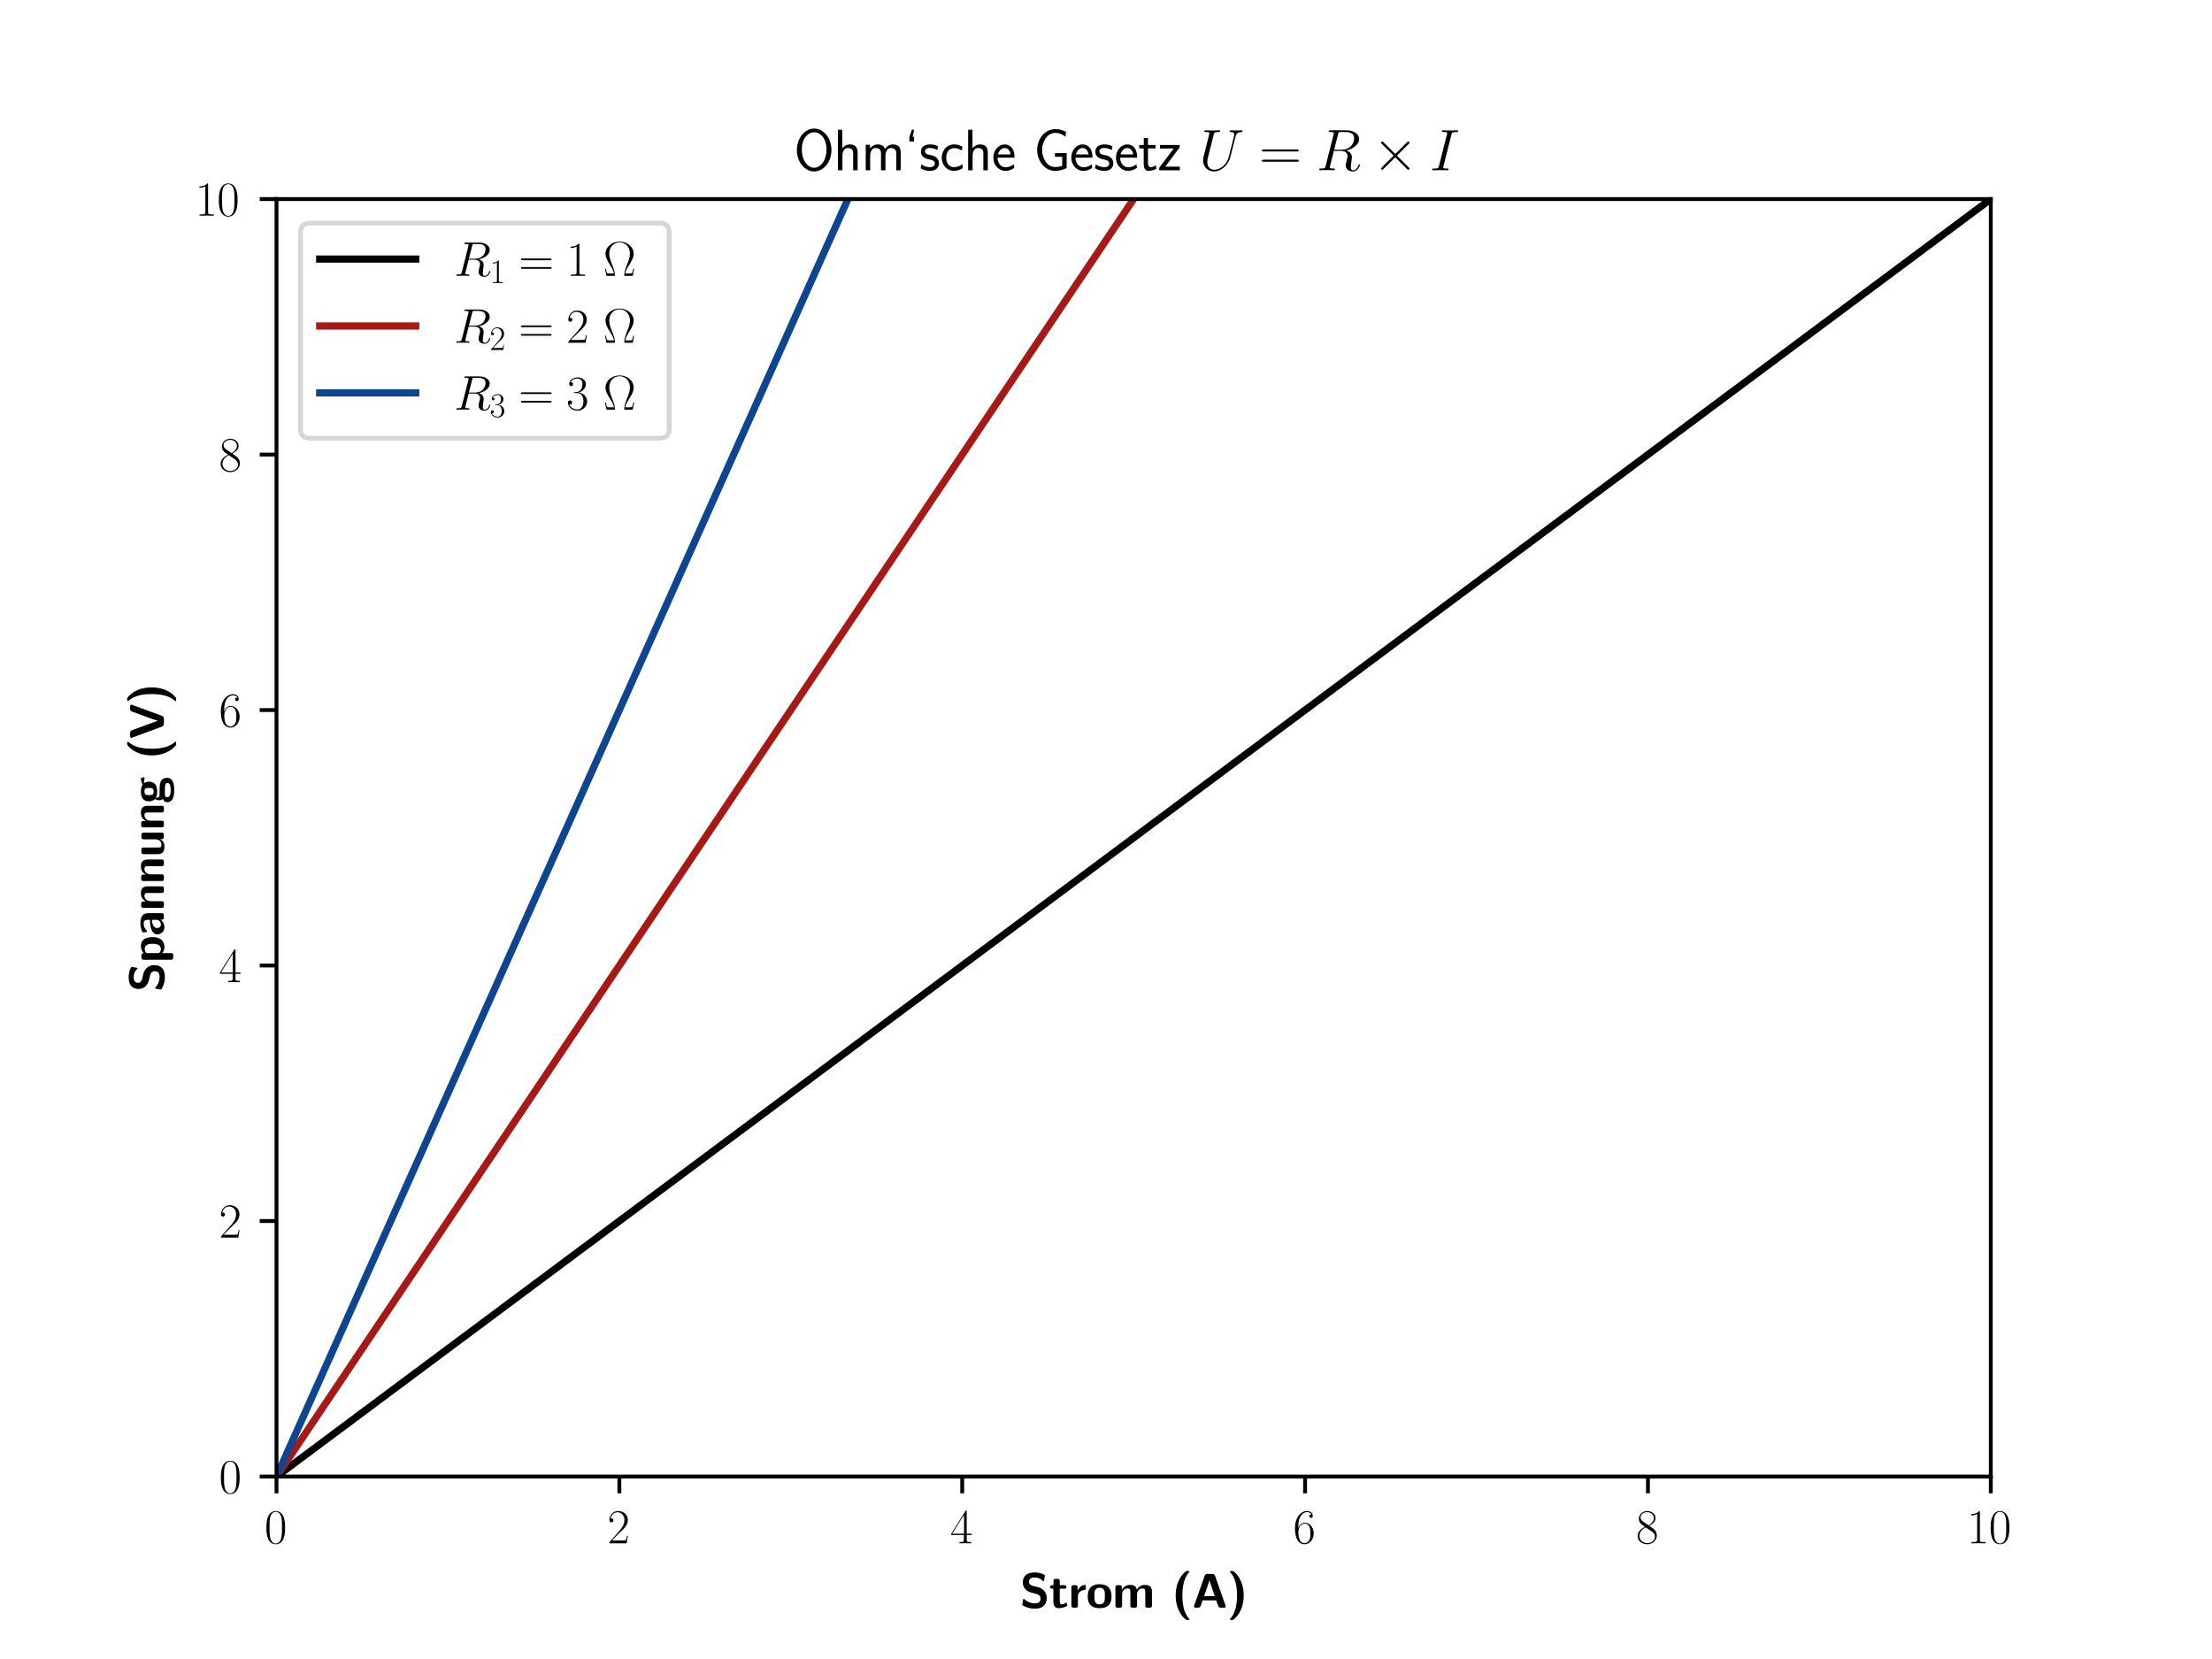 <svg xmlns:xlink="http://www.w3.org/1999/xlink" width="614.4" height="460.8" viewBox="0 0 460.8 345.6" xmlns="http://www.w3.org/2000/svg"><defs><style>*{stroke-linejoin:round;stroke-linecap:butt}</style></defs><g id="figure_1"><path d="M0 345.6h460.8V0H0z" style="fill:#fff" id="patch_1"/><g id="axes_1"><path d="M57.6 307.584h357.12V41.472H57.6z" style="fill:#fff" id="patch_2"/><g id="matplotlib.axis_1"><g id="xtick_1"><g id="line2d_1"><defs><path id="m29619a99ea" d="M0 0v3.5" style="stroke:#000;stroke-width:.8"/></defs><use xlink:href="#m29619a99ea" x="57.6" y="307.584" style="stroke:#000;stroke-width:.8"/></g><g transform="matrix(.1 0 0 -.1 55.11 321.502)" id="text_1"><defs><path id="CMR17-30" d="M2688 2038c0 392-6 1061-275 1575-237 450-615 611-947 611-308 0-698-142-941-604-256-483-282-1081-282-1582 0-367 7-926 205-1415 275-662 768-751 1018-751 294 0 742 121 1004 732 192 444 218 964 218 1434zM1466-26c-410 0-653 354-743 842-70 380-70 933-70 1293 0 495 0 906 83 1298 122 547 480 714 730 714 262 0 601-174 723-701 83-366 89-797 89-1311 0-418 0-933-76-1312-135-701-512-823-736-823z" transform="scale(.016)"/></defs><use xlink:href="#CMR17-30" transform="scale(.996)"/></g></g><g id="xtick_2"><use xlink:href="#m29619a99ea" x="129.024" y="307.584" style="stroke:#000;stroke-width:.8" id="line2d_2"/><g transform="matrix(.1 0 0 -.1 126.533 321.502)" id="text_2"><defs><path id="CMR17-32" d="M2669 990h-115c-64-453-116-530-141-568-32-51-493-51-583-51H602c230 249 678 702 1222 1225 390 370 845 804 845 1437 0 755-602 1191-1274 1191-704 0-1133-621-1133-1197 0-250 186-282 263-282 64 0 256 38 256 262 0 199-167 257-256 257-39 0-77-7-103-20 122 544 493 813 884 813 556 0 921-441 921-1024 0-556-326-1035-691-1450L262 147V0h2253l154 990z" transform="scale(.016)"/></defs><use xlink:href="#CMR17-32" transform="scale(.996)"/></g></g><g id="xtick_3"><use xlink:href="#m29619a99ea" x="200.448" y="307.584" style="stroke:#000;stroke-width:.8" id="line2d_3"/><g transform="matrix(.1 0 0 -.1 197.957 321.502)" id="text_3"><defs><path id="CMR17-34" d="M2150 4147c0 134-6 141-121 141L128 1254v-166h1651V460c0-230-13-294-461-294h-121V0c205 12 550 12 768 12 217 0 563 0 768-12v166h-122c-448 0-461 64-461 294v628h653v166h-653v2893zm-352-424V1254H256l1542 2469z" transform="scale(.016)"/></defs><use xlink:href="#CMR17-34" transform="scale(.996)"/></g></g><g id="xtick_4"><use xlink:href="#m29619a99ea" x="271.872" y="307.584" style="stroke:#000;stroke-width:.8" id="line2d_4"/><g transform="matrix(.1 0 0 -.1 269.381 321.502)" id="text_4"><defs><path id="CMR17-36" d="M678 2198c0 1514 717 1878 1133 1878 135 0 461-27 589-294-102 0-294 0-294-224 0-173 140-230 230-230 58 0 230 25 230 243 0 416-320 653-761 653-762 0-1562-813-1562-2213C243 257 966-128 1478-128c621 0 1210 559 1210 1423 0 806-518 1393-1171 1393-391 0-679-258-839-709v219zM1478 25c-787 0-787 1187-787 1425 0 464 218 1135 813 1135 109 0 422 0 634-445 115-251 115-516 115-838 0-348 0-606-135-864-140-265-345-413-640-413z" transform="scale(.016)"/></defs><use xlink:href="#CMR17-36" transform="scale(.996)"/></g></g><g id="xtick_5"><use xlink:href="#m29619a99ea" x="343.296" y="307.584" style="stroke:#000;stroke-width:.8" id="line2d_5"/><g transform="matrix(.1 0 0 -.1 340.805 321.502)" id="text_5"><defs><path id="CMR17-38" d="M1741 2289c403 205 813 514 813 1009 0 586-564 926-1082 926-582 0-1094-424-1094-1009 0-161 38-438 288-682 64-64 332-257 505-379-288-148-960-502-960-1209 0-663 627-1073 1248-1073 685 0 1261 494 1261 1150 0 585-390 855-646 1029l-333 238zm-839 566c-51 32-307 231-307 533 0 393 403 688 864 688 506 0 877-360 877-778 0-598-666-939-698-939-6 0-12 0-64 39l-672 457zm1178-1319c96-70 403-283 403-675 0-476-473-836-1011-836C890 25 448 443 448 951s390 933 832 1132l800-547z" transform="scale(.016)"/></defs><use xlink:href="#CMR17-38" transform="scale(.996)"/></g></g><g id="xtick_6"><use xlink:href="#m29619a99ea" x="414.72" y="307.584" style="stroke:#000;stroke-width:.8" id="line2d_6"/><g transform="matrix(.1 0 0 -.1 409.739 321.502)" id="text_6"><defs><path id="CMR17-31" d="M1702 4083c0 134-6 141-96 141-249-297-627-391-985-404-19 0-51 0-58-12-6-13-6-26-6-160 198 0 531 38 787 191V467c0-224-13-301-563-301H589V0c307 6 627 12 934 12s627-6 935-12v166h-192c-551 0-564 70-564 301v3616z" transform="scale(.016)"/></defs><use xlink:href="#CMR17-31" transform="scale(.996)"/><use xlink:href="#CMR17-30" transform="matrix(.996 0 0 .996 45.69 0)"/></g></g><g transform="matrix(.1 0 0 -.1 212.45 334.912)" id="text_7"><defs><path id="CMSSBX10-53" d="M1728 2843c-141 32-538 180-538 546 0 546 544 559 762 559 358 0 678-83 992-392 102-96 109-103 134-103 39 0 71 20 90 116l96 558c13 52 13 64 13 84 0 51-7 57-167 140-454 224-832 257-1158 257-570 0-1562-135-1562-1334 0-457 237-752 359-880 326-335 627-399 1126-514 359-84 499-116 640-245 64-64 199-199 199-443 0-604-551-623-762-623-538 0-1005 219-1325 508-77 77-89 77-115 77-38 0-70-20-90-116l-96-558c-12-52-12-64-12-84 0-134 665-364 697-377 429-135 775-147 941-147 960 0 1562 428 1562 1423 0 720-532 1259-1172 1407l-614 141z" transform="scale(.016)"/><path id="CMSSBX10-74" d="M1395 2483h570c77 0 307 0 307 230 0 231-230 231-307 231h-570v526c0 203-45 306-307 306H890c-231 0-308-71-308-306v-526H435c-70 0-307 0-307-231 0-230 230-230 307-230h128V858c0-647 231-922 672-922 58 0 339 0 672 102 109 32 480 147 480 269 0 19-13 64-51 198-32 129-45 167-102 167-32 0-39-6-77-45-71-51-243-192-512-192-154 0-250 109-250 533v1515z" transform="scale(.016)"/><path id="CMSSBX10-72" d="M1242 1456c0 601 505 848 908 873 116 6 128 6 128 173v301c0 128 0 173-115 173-179 0-646-65-947-754h-6v414c0 205-45 308-308 308H698c-231 0-308-71-308-308V305C390 76 461 0 698 0h236c244 0 308 83 308 305v1151z" transform="scale(.016)"/><path id="CMSSBX10-6f" d="M3315 1458c0 1062-512 1614-1555 1614-1069 0-1562-572-1562-1614C198 403 749-64 1754-64c1004 0 1561 460 1561 1522zM1760 435c-691 0-691 583-691 1101 0 498 0 1075 685 1075 691 0 691-570 691-1075 0-512 0-1101-685-1101z" transform="scale(.016)"/><path id="CMSSBX10-6d" d="M5158 2059c0 654-281 917-934 917-454 0-806-212-1037-632-102 612-646 632-915 632-122 0-390 0-678-212-199-147-327-351-372-446h-6v318c0 205-45 308-307 308H691c-230 0-307-71-307-308V305C384 76 454 0 691 0h256c243 0 307 83 307 305v1399c0 570 391 811 704 811 308 0 378-133 378-469V305c0-229 70-305 307-305h256c243 0 307 83 307 305v1399c0 570 391 811 704 811 308 0 378-133 378-469V305c0-229 70-305 307-305h256c243 0 307 83 307 305v1754z" transform="scale(.016)"/><path id="CMSSBX10-28" d="M2054 4800c-115 0-128 0-243-103-768-646-1261-1740-1261-3097 0-775 160-2112 1229-3079 135-121 147-121 275-121h116c102 0 172 0 172 83 0 19 0 32-76 115-404 493-845 1280-845 3002 0 1881 531 2624 883 3046 26 32 38 45 38 70 0 84-70 84-172 84h-116z" transform="scale(.016)"/><path id="CMSSBX10-41" d="M3034 4142c-96 274-282 274-410 274h-563c-128 0-314 0-410-274L301 299c-32-83-32-95-32-127C269 0 429 0 518 0h231c115 0 313 0 403 255l250 705h1772l218-610c77-222 122-350 429-350h345c90 0 250 0 250 172 0 32 0 44-32 127L3034 4142zm-980-1284c96 279 180 521 231 750h6c32-153 32-166 83-312l608-1786H1594l460 1348z" transform="scale(.016)"/><path id="CMSSBX10-29" d="M563 4800c-102 0-173 0-173-84 0-19 0-32 77-115 397-492 845-1280 845-3001 0-1876-531-2618-883-3047-39-45-39-57-39-70 0-83 71-83 173-83h115c116 0 128 0 244 102 768 646 1260 1741 1260 3098 0 774-160 2112-1228 3078-135 122-148 122-276 122H563z" transform="scale(.016)"/></defs><use xlink:href="#CMSSBX10-53" transform="scale(.996)"/><use xlink:href="#CMSSBX10-74" transform="matrix(.996 0 0 .996 60.883 0)"/><use xlink:href="#CMSSBX10-72" transform="matrix(.996 0 0 .996 101.149 0)"/><use xlink:href="#CMSSBX10-6f" transform="matrix(.996 0 0 .996 138.232 0)"/><use xlink:href="#CMSSBX10-6d" transform="matrix(.996 0 0 .996 193.027 0)"/><use xlink:href="#CMSSBX10-28" transform="matrix(.996 0 0 .996 315.9 0)"/><use xlink:href="#CMSSBX10-41" transform="matrix(.996 0 0 .996 358.519 0)"/><use xlink:href="#CMSSBX10-29" transform="matrix(.996 0 0 .996 431.578 0)"/></g></g><g id="matplotlib.axis_2"><g id="ytick_1"><g id="line2d_7"><defs><path id="m2f0698ca7b" d="M0 0h-3.5" style="stroke:#000;stroke-width:.8"/></defs><use xlink:href="#m2f0698ca7b" x="57.6" y="307.584" style="stroke:#000;stroke-width:.8"/></g><use xlink:href="#CMR17-30" transform="matrix(.1 0 0 -.1 45.619 311.043)" id="text_8"/></g><g id="ytick_2"><use xlink:href="#m2f0698ca7b" x="57.6" y="254.362" style="stroke:#000;stroke-width:.8" id="line2d_8"/><use xlink:href="#CMR17-32" transform="matrix(.1 0 0 -.1 45.619 257.82)" id="text_9"/></g><g id="ytick_3"><use xlink:href="#m2f0698ca7b" x="57.6" y="201.139" style="stroke:#000;stroke-width:.8" id="line2d_9"/><use xlink:href="#CMR17-34" transform="matrix(.1 0 0 -.1 45.619 204.598)" id="text_10"/></g><g id="ytick_4"><use xlink:href="#m2f0698ca7b" x="57.6" y="147.917" style="stroke:#000;stroke-width:.8" id="line2d_10"/><use xlink:href="#CMR17-36" transform="matrix(.1 0 0 -.1 45.619 151.376)" id="text_11"/></g><g id="ytick_5"><use xlink:href="#m2f0698ca7b" x="57.6" y="94.694" style="stroke:#000;stroke-width:.8" id="line2d_11"/><use xlink:href="#CMR17-38" transform="matrix(.1 0 0 -.1 45.619 98.154)" id="text_12"/></g><g id="ytick_6"><use xlink:href="#m2f0698ca7b" x="57.6" y="41.472" style="stroke:#000;stroke-width:.8" id="line2d_12"/><g transform="matrix(.1 0 0 -.1 40.637 44.931)" id="text_13"><use xlink:href="#CMR17-31" transform="scale(.996)"/><use xlink:href="#CMR17-30" transform="matrix(.996 0 0 .996 45.69 0)"/></g></g><g transform="matrix(0 -.1 -.1 0 34.147 206.644)" id="text_14"><defs><path id="CMSSBX10-70" d="M1261 256c288-320 640-320 729-320 1357 0 1357 1228 1357 1548 0 314 0 1524-1158 1524-378 0-717-154-947-372 0 237-90 301-308 301H698c-231 0-308-70-308-307V-912c0-228 71-304 308-304h256c243 0 307 83 307 304V256zm0 2041c70 64 281 211 557 211 652 0 659-755 659-1037 0-256 0-1075-723-1075-148 0-263 52-340 109-153 109-153 141-153 256v1536z" transform="scale(.016)"/><path id="CMSSBX10-61" d="M2970 2047c0 1018-973 1025-1293 1025-301 0-621-26-1050-205-134-58-166-77-166-148 0-44 38-419 45-471 6-39 38-71 83-71 32 0 51 19 70 38 275 292 595 434 992 434 346 0 448-213 448-595v-227c-224 0-1901-13-1901-965 0-453 359-926 922-926 218 0 698 64 998 506V313c0-205 45-307 308-307h236c244 0 308 83 308 307v1734zM2099 998c0-602-608-602-627-602-269 0-442 233-442 479 0 635 890 680 1069 687V998z" transform="scale(.016)"/><path id="CMSSBX10-6e" d="M3200 2085c0 660-282 923-934 923-672 0-960-487-1044-660h-6v320c0 205-45 307-307 307H691c-230 0-307-70-307-307V307C384 76 454 0 691 0h256c243 0 307 83 307 307v1418c0 559 372 822 704 822 308 0 372-148 372-475V307c0-205 44-307 307-307h256c243 0 307 83 307 307v1778z" transform="scale(.016)"/><path id="CMSSBX10-75" d="M3200 2636c0 205-45 308-307 308h-256c-243 0-307-84-307-308V1115c0-423-224-789-679-789-358 0-397 90-397 430v1880c0 205-44 308-307 308H691c-230 0-307-71-307-308V814c0-686 371-878 1037-878 173 0 627 0 928 544V313c0-205 45-307 307-307h237c243 0 307 83 307 307v2323z" transform="scale(.016)"/><path id="CMSSBX10-67" d="M1280 569c-230 0-320 0-410 82-25 27-134 129-134 302 0 45 6 58 13 96 301-166 678-166 813-166 268 0 1286 0 1286 1059 0 373-141 598-198 669 108 0 332 0 595-71 25-13 70-26 89-26 52 0 84 39 84 84 0 25-32 179-45 243-26 154-26 167-141 167-198 0-518-77-762-225-300 199-633 225-908 225-269 0-1287 0-1287-1060 0-257 71-579 314-790-173-237-173-500-173-534 0-125 38-336 173-509-96-39-429-154-429-566 0-200 96-535 499-721 365-166 794-172 1095-172 377 0 1600 0 1600 912 0 1001-903 1001-1767 1001h-307zm282 775c-448 0-468 244-468 598s20 605 468 605 467-245 467-599-19-604-467-604zm345-1472c519 0 787-91 787-323 0-433-729-433-934-433-256 0-941 0-941 452 0 304 199 304 346 304h742z" transform="scale(.016)"/><path id="CMSSBX10-56" d="M4480 4128c26 77 32 83 32 115 0 173-160 173-250 173h-249c-135 0-320 0-423-281l-864-2360-332-980c-7 19-77 242-173 503L1184 4141c-102 275-282 275-416 275H422c-89 0-249 0-249-173 0-32 6-38 32-115L1638 267C1734 0 1920 0 2048 0h589c134 0 313 0 416 280l1427 3848z" transform="scale(.016)"/></defs><use xlink:href="#CMSSBX10-53" transform="scale(.996)"/><use xlink:href="#CMSSBX10-70" transform="matrix(.996 0 0 .996 60.883 0)"/><use xlink:href="#CMSSBX10-61" transform="matrix(.996 0 0 .996 116.785 0)"/><use xlink:href="#CMSSBX10-6e" transform="matrix(.996 0 0 .996 169.09 0)"/><use xlink:href="#CMSSBX10-6e" transform="matrix(.996 0 0 .996 224.99 0)"/><use xlink:href="#CMSSBX10-75" transform="matrix(.996 0 0 .996 280.893 0)"/><use xlink:href="#CMSSBX10-6e" transform="matrix(.996 0 0 .996 336.794 0)"/><use xlink:href="#CMSSBX10-67" transform="matrix(.996 0 0 .996 392.696 0)"/><use xlink:href="#CMSSBX10-28" transform="matrix(.996 0 0 .996 484.021 0)"/><use xlink:href="#CMSSBX10-56" transform="matrix(.996 0 0 .996 526.64 0)"/><use xlink:href="#CMSSBX10-29" transform="matrix(.996 0 0 .996 599.699 0)"/></g></g><path d="M57.6 307.584 461.8 6.39h0" clip-path="url(#pb9e0d80f01)" style="fill:none;stroke:#000;stroke-width:1.5;stroke-linecap:square" id="line2d_13"/><path d="M57.6 307.584 264.659-1h0" clip-path="url(#pb9e0d80f01)" style="fill:none;stroke:#a71916;stroke-width:1.5;stroke-linecap:square" id="line2d_14"/><path d="M57.6 307.584 195.639-1h0" clip-path="url(#pb9e0d80f01)" style="fill:none;stroke:#0d468e;stroke-width:1.5;stroke-linecap:square" id="line2d_15"/><path d="M57.6 307.584V41.472" style="fill:none;stroke:#000;stroke-width:.8;stroke-linejoin:miter;stroke-linecap:square" id="patch_3"/><path d="M414.72 307.584V41.472" style="fill:none;stroke:#000;stroke-width:.8;stroke-linejoin:miter;stroke-linecap:square" id="patch_4"/><path d="M57.6 307.584h357.12" style="fill:none;stroke:#000;stroke-width:.8;stroke-linejoin:miter;stroke-linecap:square" id="patch_5"/><path d="M57.6 41.472h357.12" style="fill:none;stroke:#000;stroke-width:.8;stroke-linejoin:miter;stroke-linecap:square" id="patch_6"/><g transform="matrix(.12 0 0 -.12 165.37 35.472)" id="text_15"><defs><path id="CMSS17-47" d="M3610 1868H2336v-396h787V473c-249-70-505-121-761-121-896 0-1428 959-1428 1868 0 903 557 1850 1428 1850 492 0 768-154 1107-410l83 512c-422 218-685 308-1165 308-1241 0-1990-1127-1990-2279C397 1100 1152-64 2349-64c448 0 864 115 1261 313v1619z" transform="scale(.016)"/><path id="CMSS17-4f" d="M4096 2201c0 1340-877 2343-1882 2343-1004 0-1881-1009-1881-2343 0-1346 889-2329 1881-2329s1882 983 1882 2329zM2214 275c-704 0-1344 792-1344 2010 0 1185 679 1855 1344 1855 666 0 1344-670 1344-1855 0-1224-646-2010-1344-2010z" transform="scale(.016)"/><path id="CMSS17-6d" d="M4288 1878c0 431-109 938-826 938-480 0-768-301-896-488-115 340-384 488-768 488-435 0-710-250-857-430v397H474V0h486v1556c0 380 141 869 595 869 583 0 583-412 583-599V0h486v1556c0 380 141 869 595 869 583 0 583-412 583-599V0h486v1878z" transform="scale(.016)"/><path id="CMSS17-60" d="M1094 4416H838l-262-775v-506h512v513H928l166 768z" transform="scale(.016)"/><path id="CMSS17-73" d="M2061 2623c-378 180-672 193-864 193-455 0-999-161-999-807s704-787 896-826c295-57 621-121 621-441 0-403-461-403-544-403-256 0-608 70-928 300l-77-428C531 0 883-64 1178-64c787 0 985 480 985 844 0 314-179 525-301 621-211 166-288 186-812 294-90 13-404 84-404 372 0 364 404 364 493 364 416 0 672-128 845-224l77 416z" transform="scale(.016)"/><path id="CMSS17-63" d="M2464 2540c0 45-294 173-371 199-211 77-480 77-551 77-832 0-1331-724-1331-1453C211 595 768-64 1517-64c429 0 736 140 985 307l-38 422c-275-211-595-326-941-326-499 0-825 435-825 1030 0 461 211 1043 851 1043 352 0 550-70 845-269l70 397z" transform="scale(.016)"/><path id="CMSS17-65" d="M2502 1375c0 212-12 626-217 972-224 366-589 469-864 469-666 0-1229-632-1229-1453C192 579 774-64 1510-64c288 0 640 83 960 313 0 26-12 165-19 172 0 12-19 208-19 234-307-247-659-329-915-329-410 0-851 341-871 1049h1856zM698 1728c83 358 364 697 723 697 96 0 544-13 659-697H698z" transform="scale(.016)"/><path id="CMSS17-68" d="M2618 1878c0 405-96 938-820 938-403 0-665-199-851-417v2017H474V0h486v1556c0 406 154 869 589 869 563 0 582-380 582-599V0h487v1878z" transform="scale(.016)"/><path id="CMSS17-74" d="M1069 2380h832v372h-832v768H614v-768H109v-372h493V751c0-367 83-815 505-815 320 0 615 89 896 236l-102 379c-154-135-339-212-538-212-281 0-294 360-294 521v1520z" transform="scale(.016)"/><path id="CMSS17-7a" d="M2400 2502v250H250v-385h819c77 0 153 7 230 7h448L166 262V0h2253v396h-870c-77 0-154-6-231-6H826l1574 2112z" transform="scale(.016)"/><path id="CMMI12-55" d="M3238 1469C3014 579 2272 57 1670 57c-460 0-774 305-774 833 0 26 0 217 70 496l628 2500c57 216 70 280 524 280 116 0 180 0 180 115 0 71-58 71-96 71-116 0-250-13-372-13h-755c-121 0-256 13-377 13-45 0-122 0-122-122 0-64 45-64 166-64 384 0 384-51 384-121 0-38-44-223-76-331L493 1488c-19-70-58-242-58-413 0-700 506-1203 1203-1203 647 0 1364 509 1690 1317 45 108 102 331 141 503 64 229 198 788 243 954l243 954c83 331 135 540 698 566 51 6 77 57 77 115 0 71-58 71-84 71-89 0-204-13-294-13h-301c-397 0-601 13-608 13-38 0-115 0-115-122 0-64 51-64 96-64 384-13 410-159 410-274 0-57 0-76-26-165l-570-2258z" transform="scale(.016)"/><path id="CMR17-3d" d="M4115 2048c96 0 192 0 192 108 0 116-109 116-217 116H512c-109 0-218 0-218-116 0-108 96-108 192-108h3629zm-25-1121c108 0 217 0 217 116 0 109-96 109-192 109H486c-96 0-192 0-192-109 0-116 109-116 218-116h3578z" transform="scale(.016)"/><path id="CMMI12-52" d="M2355 3917c58 236 83 249 333 249h461c550 0 960-166 960-663 0-326-167-1263-1453-1263h-723l422 1677zm890-1754c793 172 1414 683 1414 1231 0 498-505 958-1395 958H1530c-128 0-186 0-186-122 0-64 45-64 166-64 384 0 384-51 384-121 0-13 0-51-25-147L1005 475c-58-222-71-285-512-285-147 0-192 0-192-121 0-63 70-63 89-63 116 0 250 13 372 13h755c115 0 249-13 365-13 51 0 121 0 121 120 0 64-57 64-153 64-391 0-391 51-391 114 0 6 0 51 13 101l429 1707h768c608 0 723-381 723-590 0-96-64-343-109-508-70-291-89-361-89-482 0-450 371-660 800-660 518 0 742 629 742 717 0 45-32 64-70 64-52 0-64-38-77-89C4435 114 4173 0 4013 0s-263 69-263 355c0 152 77 729 84 761 32 234 32 260 32 310 0 463-378 660-621 737z" transform="scale(.016)"/><path id="CMSY10-2" d="M2490 1775 1210 3046c-77 77-90 90-141 90-64 0-128-58-128-128 0-45 13-58 83-128l1280-1284L1024 313c-70-70-83-83-83-128 0-70 64-128 128-128 51 0 64 13 141 90l1273 1271L3808 95c13-6 58-38 96-38 77 0 128 58 128 128 0 13 0 38-19 70-7 13-1024 1016-1344 1341l1171 1169c32 38 128 121 160 160 6 12 32 38 32 83 0 70-51 128-128 128-51 0-77-26-147-96L2490 1775z" transform="scale(.016)"/><path id="CMMI12-49" d="M2355 3879c58 223 71 287 538 287 141 0 192 0 192 121 0 65-71 65-90 65-115 0-256-13-371-13h-787c-128 0-275 13-403 13-52 0-122 0-122-122 0-64 51-64 179-64 397 0 397-51 397-121 0-45-13-83-26-140L998 472c-57-223-70-287-537-287-141 0-199 0-199-121 0-64 64-64 96-64 116 0 256 12 372 12h787c128 0 269-12 397-12 51 0 128 0 128 115 0 70-39 70-180 70-396 0-396 51-396 127 0 13 0 45 25 147l864 3420z" transform="scale(.016)"/></defs><use xlink:href="#CMSS17-4f" transform="scale(.996)"/><use xlink:href="#CMSS17-68" transform="matrix(.996 0 0 .996 69.024 0)"/><use xlink:href="#CMSS17-6d" transform="matrix(.996 0 0 .996 117.23 0)"/><use xlink:href="#CMSS17-60" transform="matrix(.996 0 0 .996 191.458 0)"/><use xlink:href="#CMSS17-73" transform="matrix(.996 0 0 .996 217.483 0)"/><use xlink:href="#CMSS17-63" transform="matrix(.996 0 0 .996 253.396 0)"/><use xlink:href="#CMSS17-68" transform="matrix(.996 0 0 .996 295.035 0)"/><use xlink:href="#CMSS17-65" transform="matrix(.996 0 0 .996 343.24 0)"/><use xlink:href="#CMSS17-47" transform="matrix(.996 0 0 .996 416.108 0)"/><use xlink:href="#CMSS17-65" transform="matrix(.996 0 0 .996 478.566 0)"/><use xlink:href="#CMSS17-73" transform="matrix(.996 0 0 .996 520.205 0)"/><use xlink:href="#CMSS17-65" transform="matrix(.996 0 0 .996 556.118 0)"/><use xlink:href="#CMSS17-74" transform="matrix(.996 0 0 .996 597.757 0)"/><use xlink:href="#CMSS17-7a" transform="matrix(.996 0 0 .996 631.589 0)"/><use xlink:href="#CMMI12-55" transform="matrix(.996 0 0 .996 703.496 0)"/><use xlink:href="#CMR17-3d" transform="matrix(.996 0 0 .996 807.829 0)"/><use xlink:href="#CMMI12-52" transform="matrix(.996 0 0 .996 907.217 0)"/><use xlink:href="#CMSY10-2" transform="matrix(.996 0 0 .996 1004.428 0)"/><use xlink:href="#CMMI12-49" transform="matrix(.996 0 0 .996 1104.054 0)"/></g><g id="legend_1"><path d="M64.6 91.284h72.815q2 0 2-2V48.472q0-2-2-2H64.6q-2 0-2 2v40.812q0 2 2 2z" style="fill:#fff;opacity:.8;stroke:#ccc;stroke-linejoin:miter" id="patch_7"/><path d="M66.6 53.972h20" style="fill:none;stroke:#000;stroke-width:1.5;stroke-linecap:square" id="line2d_16"/><g transform="matrix(.1 0 0 -.1 94.6 57.472)" id="text_16"><defs><path id="CMR17-a" d="M4038 935h-115c-57-295-77-372-109-474-32-97-51-148-422-148h-518c70 372 224 648 492 1077 333 545 608 987 608 1519 0 866-819 1571-1836 1571-1044 0-1844-712-1844-1571 0-532 282-987 596-1493 281-455 435-731 505-1103H877c-365 0-384 51-416 141-39 103-51 186-115 481H230L416 0h966c135 0 141 6 141 102 0 455-237 1051-345 1326-205 500-397 988-397 1488 0 955 685 1461 1350 1461 698 0 1357-525 1357-1461 0-494-173-936-410-1520-102-262-332-846-332-1294 0-102 6-102 140-102h967l185 935z" transform="scale(.016)"/></defs><use xlink:href="#CMMI12-52" transform="scale(.996)"/><use xlink:href="#CMR17-31" transform="translate(74.25 -14.944) scale(.697)"/><use xlink:href="#CMR17-3d" transform="matrix(.996 0 0 .996 134.406 0)"/><use xlink:href="#CMR17-31" transform="matrix(.996 0 0 .996 233.795 0)"/><use xlink:href="#CMR17-a" transform="matrix(.996 0 0 .996 310.715 0)"/></g><path d="M66.6 67.91h20" style="fill:none;stroke:#a71916;stroke-width:1.5;stroke-linecap:square" id="line2d_17"/><g transform="matrix(.1 0 0 -.1 94.6 71.41)" id="text_17"><use xlink:href="#CMMI12-52" transform="scale(.996)"/><use xlink:href="#CMR17-32" transform="translate(74.25 -14.944) scale(.697)"/><use xlink:href="#CMR17-3d" transform="matrix(.996 0 0 .996 134.406 0)"/><use xlink:href="#CMR17-32" transform="matrix(.996 0 0 .996 233.795 0)"/><use xlink:href="#CMR17-a" transform="matrix(.996 0 0 .996 310.715 0)"/></g><path d="M66.6 81.846h20" style="fill:none;stroke:#0d468e;stroke-width:1.5;stroke-linecap:square" id="line2d_18"/><g transform="matrix(.1 0 0 -.1 94.6 85.346)" id="text_18"><defs><path id="CMR17-33" d="M1414 2176c570 0 820-503 820-1082 0-772-410-1069-781-1069-339 0-890 168-1063 666 32-13 64-13 96-13 154 0 269 102 269 269 0 185-141 269-269 269-108 0-275-52-275-289 0-592 576-1055 1255-1055 710 0 1254 560 1254 1215 0 631-512 1089-1120 1159 486 101 954 530 954 1107 0 503-506 871-1082 871-582 0-1094-362-1094-877 0-224 166-263 249-263 135 0 250 83 250 250 0 166-115 250-250 250-25 0-57 0-83-13 186 428 691 505 915 505s647-110 647-729c0-180-26-496-244-773-192-245-409-258-620-277-32 0-180-13-205-13-45-6-71-12-71-57s7-51 135-51h313z" transform="scale(.016)"/></defs><use xlink:href="#CMMI12-52" transform="scale(.996)"/><use xlink:href="#CMR17-33" transform="translate(74.25 -14.944) scale(.697)"/><use xlink:href="#CMR17-3d" transform="matrix(.996 0 0 .996 134.406 0)"/><use xlink:href="#CMR17-33" transform="matrix(.996 0 0 .996 233.795 0)"/><use xlink:href="#CMR17-a" transform="matrix(.996 0 0 .996 310.715 0)"/></g></g></g></g><defs><clipPath id="pb9e0d80f01"><path d="M57.6 41.472h357.12v266.112H57.6z"/></clipPath></defs></svg>